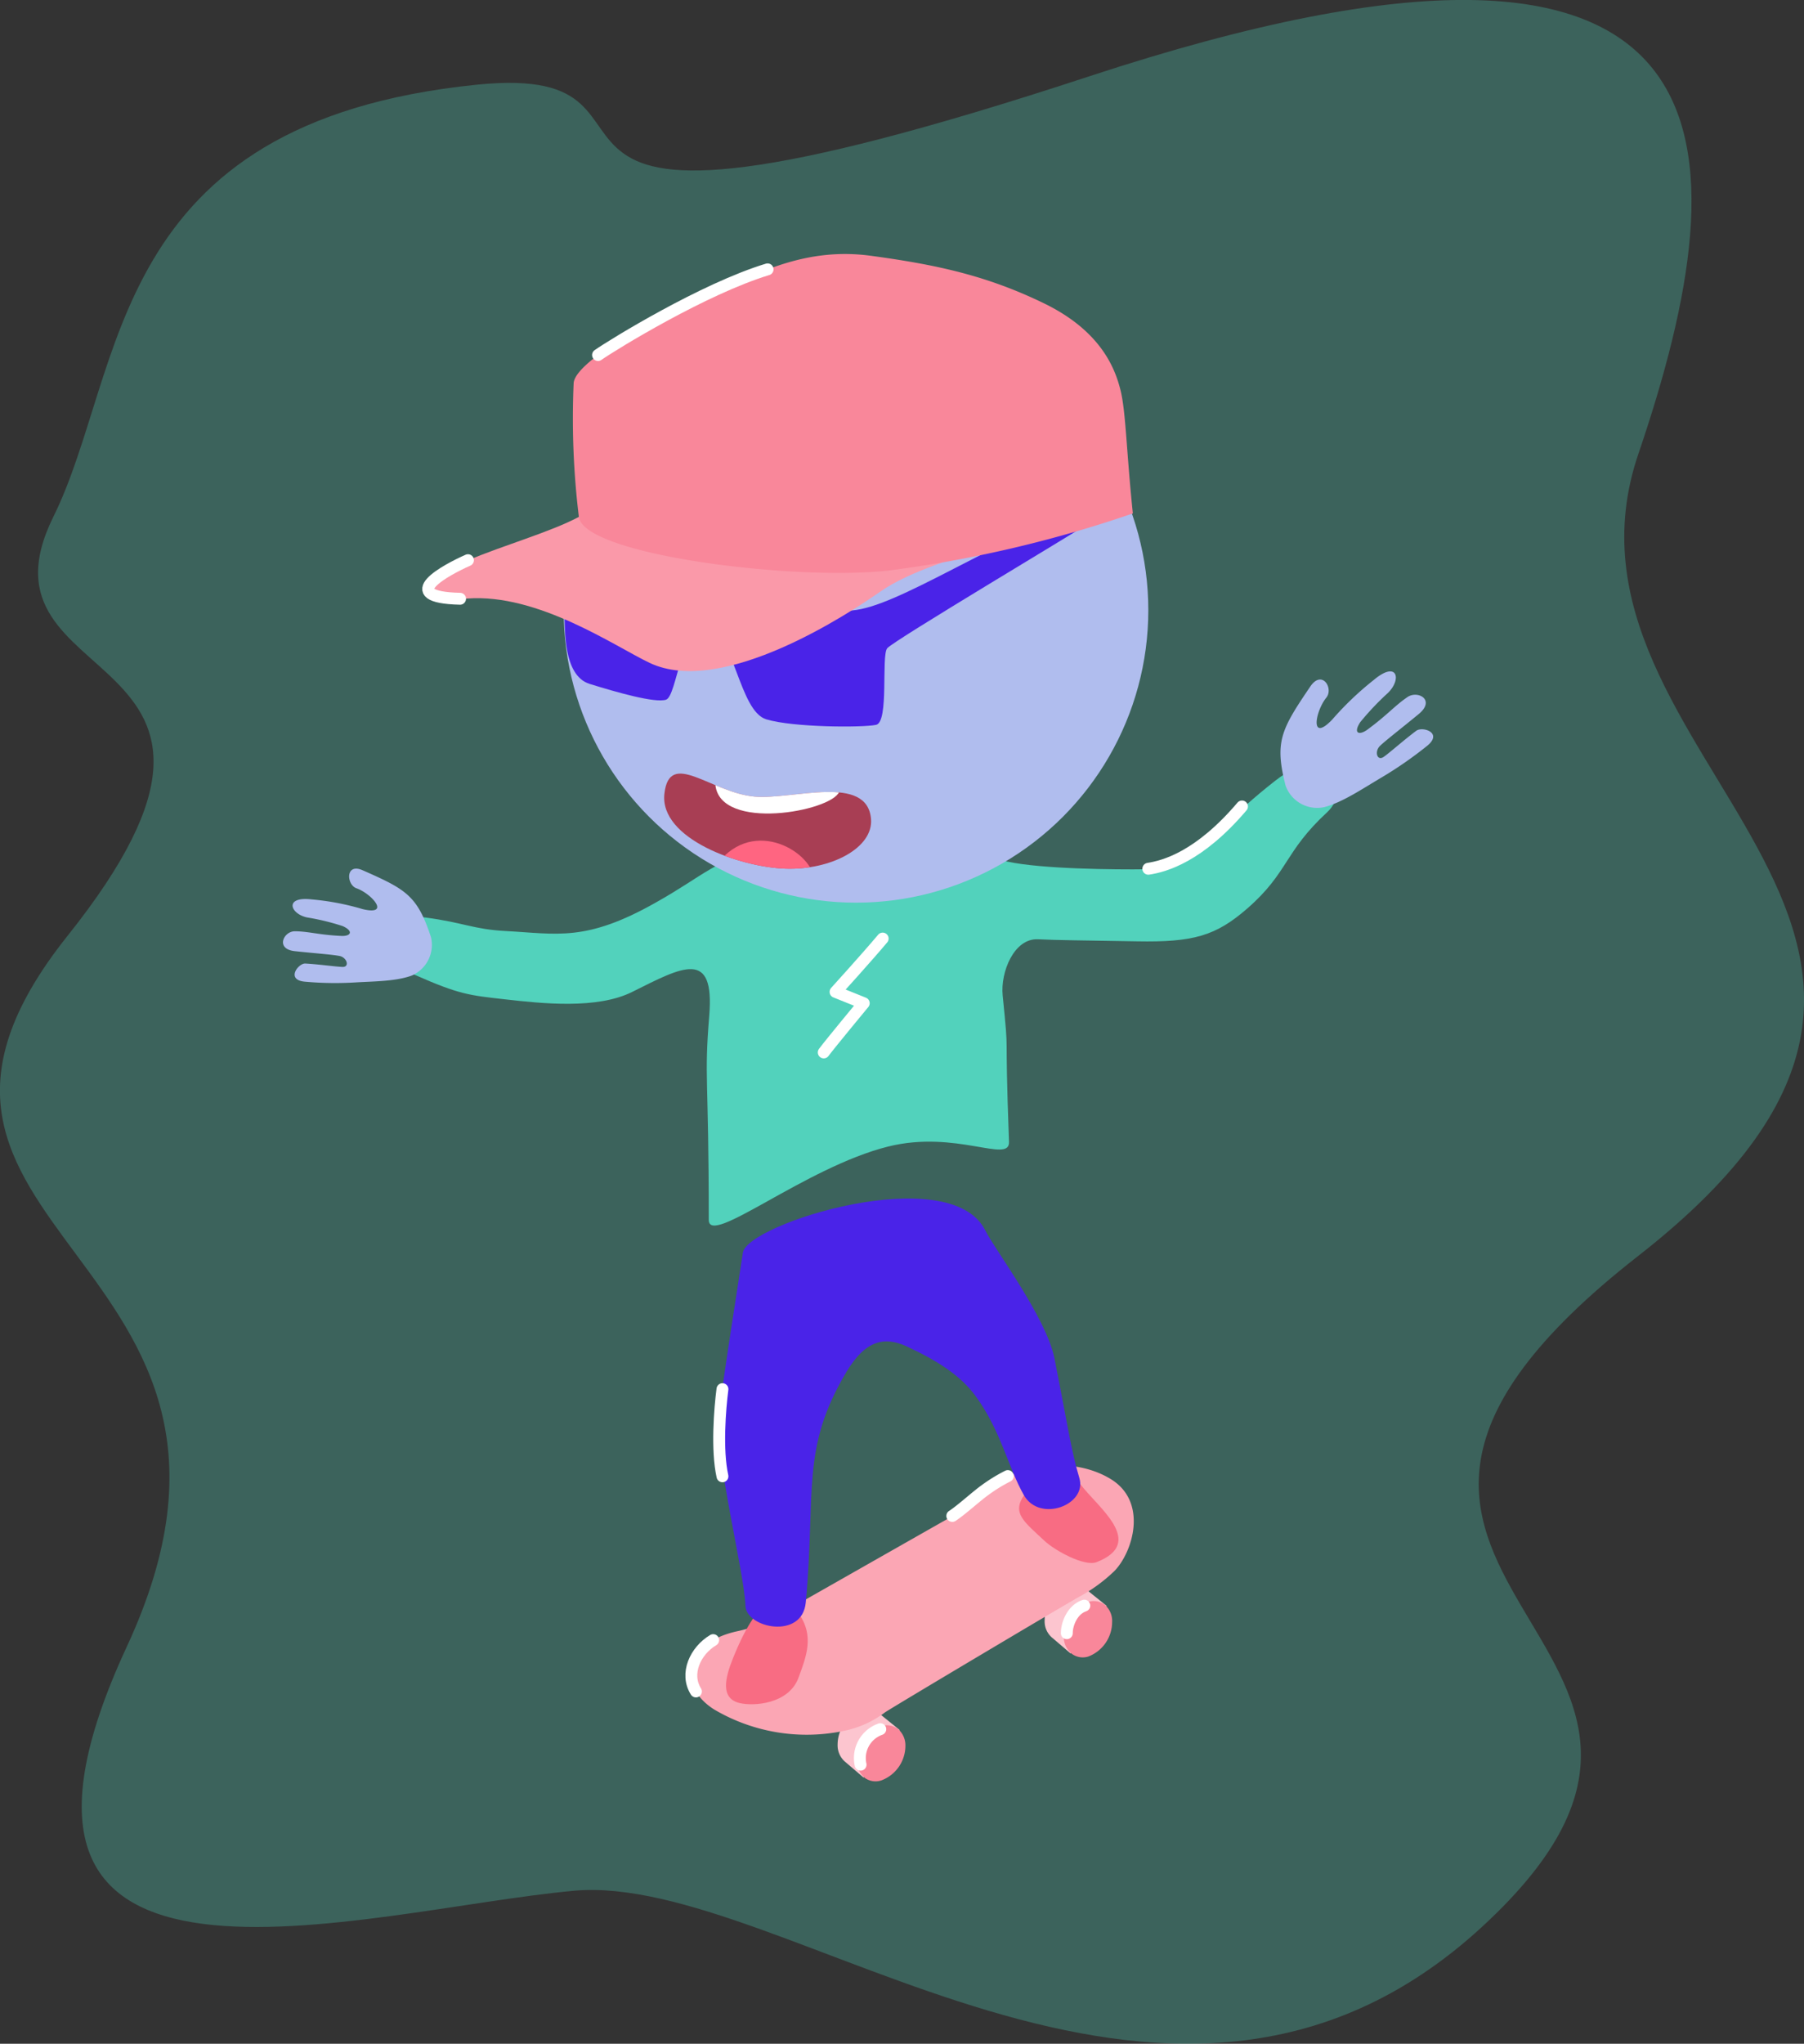 <svg id="Layer_1" data-name="Layer 1" xmlns="http://www.w3.org/2000/svg" xmlns:xlink="http://www.w3.org/1999/xlink" viewBox="0 0 227.78 257.91"><rect x="0" y="0" width="227.78" height="257.91" fill="#333333" stroke="none"/><defs><style>.cls-1,.cls-5,.cls-8{fill:none;}.Graphic-Style-3,.cls-6{fill:#52d2bc;}.Graphic-Style-3{opacity:0.3;}.cls-2{fill:#fcc5cf;}.cls-3{fill:#f9879a;}.cls-4{fill:#fba6b4;}.cls-5,.cls-8{stroke:#fff;stroke-linecap:round;stroke-width:1.5px;}.cls-5{stroke-miterlimit:10;}.cls-7{fill:#b0bdee;}.cls-8{stroke-linejoin:round;}.cls-9{fill:#f86c83;}.cls-10{fill:#4a23e8;}.cls-11{fill:#a83e54;}.cls-12{clip-path:url(#clip-path);}.cls-13{fill:#ff6581;}.cls-14{fill:#fff;}.cls-15{fill:#fa99a9;}</style><clipPath id="clip-path" transform="translate(-387.68 -357.31)"><path class="cls-1" d="M483,457.84c-5.54-.47-10.79-6.06-11.43-.37s9.55,9.28,15.32,9.46,11.06-2.64,10.77-6.26C497.19,454.94,487.8,458.24,483,457.84Z"/></clipPath></defs><path class="Graphic-Style-3" d="M447.85,368C401,372.77,403.6,404,394.41,422.54c-11.25,22.75,31.85,15.21,1.81,52.85s30.58,39.93,7.47,89.72,29.89,33.22,56.47,30.8,74.72,41.26,114.63,4.57-33.33-43.25,19.75-84.69-13.17-62.5,0-101.18,14.69-75.28-69.39-47.65S478.36,364.89,447.85,368Z" transform="translate(-387.68 -357.31)"/><path class="cls-2" d="M498.61,573.47a2.29,2.29,0,0,0-2.17-.33,4.65,4.65,0,0,0-3,4.35,2.72,2.72,0,0,0,.93,2.13l2.34,2,4.56-6Z" transform="translate(-387.68 -357.31)"/><path class="cls-3" d="M502,577.62a4.67,4.67,0,0,1-3,4.35,2.3,2.3,0,0,1-2.12-.3,2.69,2.69,0,0,1-1-2.16,4.67,4.67,0,0,1,3-4.35,2.34,2.34,0,0,1,2.18.33A2.72,2.72,0,0,1,502,577.62Z" transform="translate(-387.68 -357.31)"/><path class="cls-2" d="M524.75,557.82a2.29,2.29,0,0,0-2.17-.33,4.64,4.64,0,0,0-3,4.34,2.68,2.68,0,0,0,.93,2.13l2.34,2,4.56-6Z" transform="translate(-387.68 -357.31)"/><path class="cls-3" d="M528.1,562a4.67,4.67,0,0,1-3,4.35A2.33,2.33,0,0,1,523,566a2.68,2.68,0,0,1-1-2.16,4.67,4.67,0,0,1,3-4.35,2.29,2.29,0,0,1,2.17.33A2.68,2.68,0,0,1,528.1,562Z" transform="translate(-387.68 -357.31)"/><path class="cls-4" d="M477.93,573.08h0c-4.71-2.89-4.05-8.4,2.8-9.91a17.34,17.34,0,0,0,5.84-2.4c1.92-1.09,19.76-11.23,21.13-12a17.78,17.78,0,0,0,3.53-2.69c4.65-4.32,12-5,16.7-2.12h0c4.71,2.88,2.8,9.18.48,11.58a20.32,20.32,0,0,1-4.41,3.24c-1.82,1-22.84,13.5-24.55,14.6a12.9,12.9,0,0,1-5.24,2.36A23,23,0,0,1,477.93,573.08Z" transform="translate(-387.68 -357.31)"/><path class="cls-5" d="M496.34,580a3.87,3.87,0,0,1,2.49-4.48" transform="translate(-387.68 -357.31)"/><path class="cls-5" d="M522.38,563.41c0-1.25.75-3,2.21-3.48" transform="translate(-387.68 -357.31)"/><path class="cls-6" d="M548.7,455.83c-11.26,8.81-8.36,11.19-18,11.19-5.16,0-14.14-.2-17.2-1.37l-28.19-1.82c-7.82,2.2-8.49,3.82-14.84,7.38-8.83,5-12.46,3.93-18.93,3.59-4.13-.22-5.25-1.06-10.17-1.71s-6.75,4.84-1.29,7.25c5.61,2.48,6.86,2.57,11.37,3.08,4.69.53,11.62,1.28,16.06-.94,6.39-3.19,10.42-5.46,9.72,3-.66,8.16-.06,7.29-.06,25.77,0,3.47,12.2-6.66,22.67-9.26,8.55-2.12,15.34,2.19,15.24-.58-.61-16.33.08-9.61-.8-18.5-.29-2.9,1.42-7.22,4.47-7.07,2.56.13,5.13.13,12.51.26,7.08.13,9.93-.68,13.9-4.14,5.23-4.56,4.63-7.11,10.1-12.16C558.5,456.78,555.73,450.34,548.7,455.83Z" transform="translate(-387.68 -357.31)"/><path class="cls-5" d="M532.67,466.94c2-.3,6.4-1.47,11.83-7.86" transform="translate(-387.68 -357.31)"/><path class="cls-7" d="M442.09,475.55c-1.72-5.22-3.13-6-8.6-8.41-2.23-1-2.07,1.82-.81,2.26,1.93.68,4.38,3.48.81,2.64a32.52,32.52,0,0,0-6.45-1.23c-3.52-.42-2.73,1.84-.56,2.28a29.71,29.71,0,0,1,4.48,1.09c1.41.65,1,1.28-.14,1.24-2.91-.13-4.14-.58-5.92-.59-1.41,0-2.49,2.24,0,2.51s4.72.42,5.66.61,1.3,1.42.35,1.38-2.92-.33-4.71-.43c-.9,0-2.49,2.13.08,2.3a42.26,42.26,0,0,0,6.19.09c2.47-.15,5.17-.13,7.2-.87A4.22,4.22,0,0,0,442.09,475.55Z" transform="translate(-387.68 -357.31)"/><path class="cls-7" d="M550,456.44c-1.41-5.52-.56-7.07,3.12-12.49,1.5-2.21,3,.27,2,1.43-1.39,1.76-2.05,5.67.76,2.75a38.93,38.93,0,0,1,5.24-5c3-2.53,3.57-.11,1.82,1.61a34.72,34.72,0,0,0-3.5,3.69c-.94,1.43-.16,1.69.83,1,2.61-1.91,3.49-3.05,5.13-4.16,1.3-.88,3.57.37,1.41,2.15s-4.11,3.28-4.87,4-.38,2,.47,1.39,2.5-2.09,4.09-3.28c.81-.6,3.52.27,1.25,2a49.46,49.46,0,0,1-5.66,3.91c-2.37,1.4-4.84,3.08-7.14,3.71A4.23,4.23,0,0,1,550,456.44Z" transform="translate(-387.68 -357.31)"/><path class="cls-8" d="M499.13,475.75c-2.07,2.46-5.95,6.73-5.95,6.73l3.56,1.43s-4.34,5.24-5.05,6.21" transform="translate(-387.68 -357.31)"/><path class="cls-9" d="M524.07,544.57c2.1,2.87,8.42,7.37,2.08,9.87-1.53.6-5.26-1.45-6.58-2.68-2.65-2.48-4.13-3.5-2.59-5.77C518.38,543.93,522.13,541.92,524.07,544.57Z" transform="translate(-387.68 -357.31)"/><path class="cls-9" d="M488.47,560.85c2.1,2.87,1,5.54,0,8.26-1.28,3.25-5.63,3.54-7.41,3.11-2.44-.58-1.85-3.15-.81-5.7C483.74,557.85,486.53,558.2,488.47,560.85Z" transform="translate(-387.68 -357.31)"/><path class="cls-10" d="M512.09,512.59c1.19,2.39,7.7,11,8.72,16.1,1.63,8.17,2.12,11.71,3.15,15.12s-5,5.69-7,2.18-2.9-8.16-6.13-12.55c-1.86-2.53-4.77-4.42-8.66-6.22-2.79-1.29-5.21-.8-7.6,3.19-5.82,9.74-3.85,15.09-5.15,29.11-.44,4.74-7.53,3.24-7.62.43-.12-4.22-3.89-18.64-3.32-24.18.4-3.89,2.45-16.74,3-20.39S507.68,503.71,512.09,512.59Z" transform="translate(-387.68 -357.31)"/><circle class="cls-7" cx="108.08" cy="77" r="36.91"/><path class="cls-11" d="M483,457.84c-5.54-.47-10.79-6.06-11.43-.37s9.55,9.28,15.32,9.46,11.06-2.64,10.77-6.26C497.19,454.94,487.8,458.24,483,457.84Z" transform="translate(-387.68 -357.31)"/><g class="cls-12"><path class="cls-13" d="M490.42,468c-.52-3.41-8.09-7.83-12.6-1.09S491.4,474.49,490.42,468Z" transform="translate(-387.68 -357.31)"/><path class="cls-14" d="M493.51,457.46c-1.77,2.47-15.75,4.77-15.52-1.67S496.24,453.65,493.51,457.46Z" transform="translate(-387.68 -357.31)"/></g><path class="cls-10" d="M525.85,420.47c-16.45,7.17-26.48,14.31-31.59,13.88s-28.43-3.68-31.87-3.76-8.29-1.8-5.45,2.7c.51-1.52,1.85.38,2,1.72s-.26,7.53,3.18,8.6,8.24,2.44,9.65,2,1.9-9.8,5.27-9,4,10.43,7.38,11.47,12.23,1.06,13.88.7.63-8.7,1.4-9.66,24-14.75,26.72-16.56C528.89,420.9,530.12,418.61,525.85,420.47Z" transform="translate(-387.68 -357.31)"/><path class="cls-15" d="M460.77,422.54c-3.64,1.93-9.51,3.57-14,5.48-3.36,1.43-9.31,5.5-.09,4.82,8.94-.66,18.58,6,23,8.11,9.24,4.41,25.42-6.38,29.18-9s9.82-4.28,13.72-5.7C486.27,424.9,482.08,423.08,460.77,422.54Z" transform="translate(-387.68 -357.31)"/><path class="cls-3" d="M460.77,422.54a102.49,102.49,0,0,1-.66-16.85c.13-3.37,15.54-11,19.55-12.43s9.76-4.79,18-3.67,14.59,2.48,21.84,6,9,8.29,9.67,11,.74,7.8,1.55,15.51a155.34,155.34,0,0,1-30.24,7.13C489,430.76,461.4,427.44,460.77,422.54Z" transform="translate(-387.68 -357.31)"/><path class="cls-5" d="M463.19,402.11c1.92-1.34,13.37-8.37,21.41-10.81" transform="translate(-387.68 -357.31)"/><path class="cls-5" d="M446.77,428c-2.67,1.18-9.27,4.68-1,4.87" transform="translate(-387.68 -357.31)"/><path class="cls-5" d="M477.73,564.28c-2.26,1.35-3.59,4.24-2.18,6.48" transform="translate(-387.68 -357.31)"/><path class="cls-5" d="M507.92,548.61c1.13-.73,3.06-2.5,4.13-3.26a20.36,20.36,0,0,1,2.88-1.77" transform="translate(-387.68 -357.31)"/><path class="cls-5" d="M478.9,532.61c-.32,2.46-.74,7.67,0,11" transform="translate(-387.68 -357.31)"/></svg>